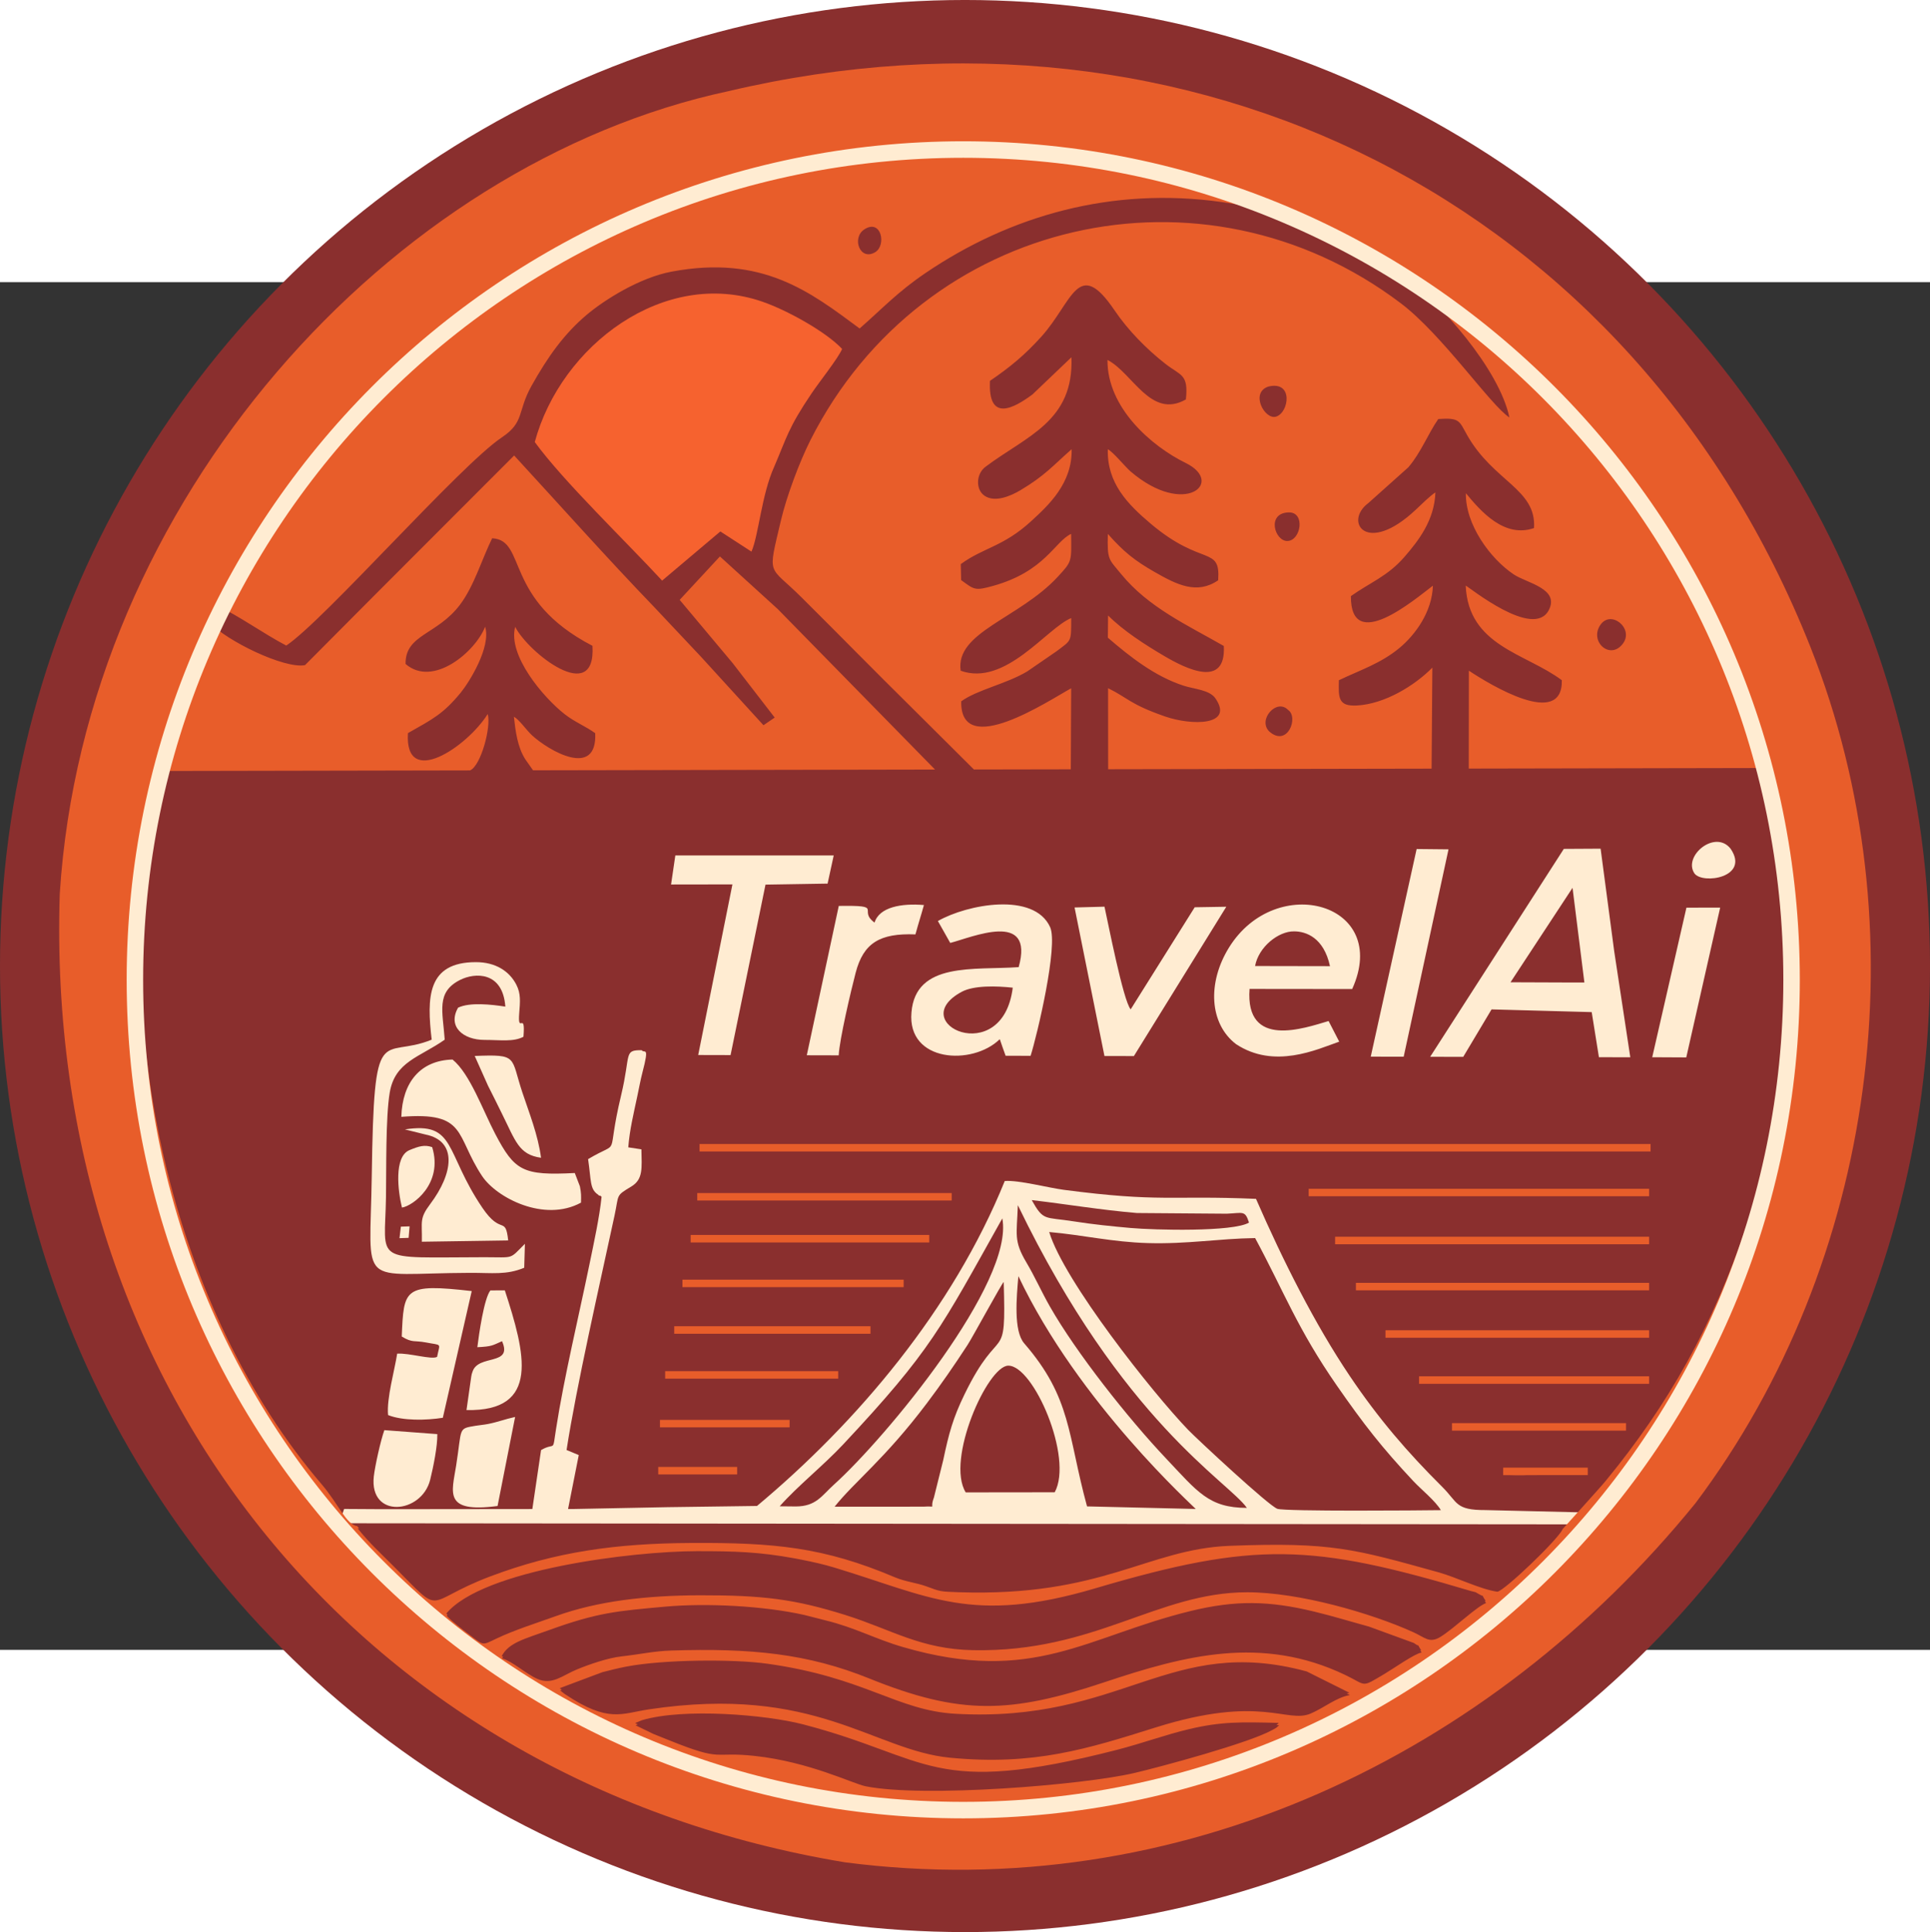 <?xml version="1.0" encoding="UTF-8" standalone="no"?>
<!-- Creator: CorelDRAW 2021.5 -->

<svg
   xml:space="preserve"
   width="8.269in"
   height="8.279in"
   version="1.1"
   style="clip-rule:evenodd;fill-rule:evenodd;image-rendering:optimizeQuality;shape-rendering:geometricPrecision;text-rendering:geometricPrecision"
   viewBox="0 0 6908.7 4896.706"
   id="svg13"
   sodipodi:docname="logo.svg"
   inkscape:version="1.4 (e7c3feb1, 2024-10-09)"
   xmlns:inkscape="http://www.inkscape.org/namespaces/inkscape"
   xmlns:sodipodi="http://sodipodi.sourceforge.net/DTD/sodipodi-0.dtd"
   xmlns="http://www.w3.org/2000/svg"
   xmlns:svg="http://www.w3.org/2000/svg"><rect x="0" y="0" width="6908.7" height="4896.706" fill="#333333" stroke="none"/><sodipodi:namedview
   id="namedview13"
   pagecolor="#ffffff"
   bordercolor="#000000"
   borderopacity="0.25"
   inkscape:showpageshadow="2"
   inkscape:pageopacity="0.0"
   inkscape:pagecheckerboard="0"
   inkscape:deskcolor="#d1d1d1"
   inkscape:document-units="in"
   inkscape:zoom="1.3775031"
   inkscape:cx="414.88111"
   inkscape:cy="619.59935"
   inkscape:window-width="1920"
   inkscape:window-height="1172"
   inkscape:window-x="0"
   inkscape:window-y="43"
   inkscape:window-maximized="1"
   inkscape:current-layer="Слой_x0020_1" />
 <defs
   id="defs1">
  <style
   type="text/css"
   id="style1">
   <![CDATA[
    .fil4 {fill:none}
    .fil0 {fill:#8A2F2E}
    .fil2 {fill:#E85D2A}
    .fil3 {fill:#F6622F}
    .fil1 {fill:#FFECD2}
   ]]>
  </style>
 </defs>
 <g
   id="Слой_x0020_1"
   transform="translate(-727.88,-3312.896)"
   inkscape:label="Слой 1"
   inkscape:groupmode="layer">
  <ellipse
   class="fil0"
   cx="4182.23"
   cy="5761.355"
   rx="3454.35"
   ry="3458.66"
   id="ellipse1" />
  <path
   class="fil1"
   d="m 1942.19,7756.37 4416.63,3.89 35.54,-42.76 -349.13,-8.34 c -108.71,0.33 -98.07,-26.78 -154.57,-83 C 5766.11,7502.22 5662.7,7382.4 5559.31,7228.67 5434.44,7043 5320.92,6817.32 5223.88,6594.86 c -309.38,-13.06 -341.26,13.1 -687.81,-32.25 -55.81,-7.3 -162.5,-35.59 -211.54,-31.56 -185.85,459.82 -528.89,864.31 -886.89,1163.36 l -319.89,4.33 -333.38,6.52 -687.59,0.71 -137.06,-0.83 -17.52,51.24 z M 4421.08,6599.36 c 42.54,76.15 45.51,59.61 148.99,75.94 69.48,10.97 140.1,18.09 205.21,23.87 85.34,7.58 366.99,14.74 423.51,-19.28 -14.21,-44.99 -21.24,-34.13 -80.06,-31.82 l -321.09,-2.47 c -128.91,-10.85 -252.36,-31.71 -376.57,-46.25 z m -844.94,1096.8 c 73.2,-0.02 93.1,-38.6 136.39,-77.65 189.07,-170.54 646.51,-724.83 603.3,-953.69 -219.94,392.8 -253.48,471.56 -570.16,809.7 -71.02,75.83 -162.67,148.33 -226.84,221.06 l 57.31,0.57 z m 458.39,0.72 c 49.69,-3.86 19.2,12.46 36.44,-32.57 l 33.19,-133.47 c 20.43,-96.85 34.92,-150.83 76.14,-235.62 129.64,-266.71 149.54,-94.76 140.5,-402.76 -6.94,5.06 -111.64,198.07 -129.3,225.19 -49.9,76.61 -94.93,141.49 -145.62,208.79 -151.2,200.72 -257.76,279.32 -330.44,370.63 l 319.1,-0.17 z m 468.82,-51.44 c 67.55,-123.9 -76.18,-455.02 -166.52,-453.37 -74.24,1.35 -223.98,337.22 -152,453.75 z m -130,-773.75 c -6.62,75.02 -17.8,195.91 20.75,240.42 169.76,196.04 154.65,325.86 225,583.83 l 389.16,9.24 c -3,-5.24 -419.37,-378.09 -634.91,-833.49 z m -1.94,-254.09 c -3.69,106.08 -15.72,126.96 30.93,205.56 29.71,50.05 53.56,104.02 83.25,156.22 95.07,167.14 281.78,402.64 414.81,543.31 114.61,121.19 154.25,178.46 290.83,178.6 -64.72,-93.34 -445.36,-307.98 -819.82,-1083.7 z m 465.1,135.63 c -127.69,-3.67 -230.53,-28.78 -352.84,-39.6 53.07,175.45 369.81,575.63 496.97,707.82 30.98,32.2 290.01,273.53 319.99,283.25 29.93,9.7 513.89,5.78 585.09,4.72 -21.1,-34.74 -69.48,-72.92 -98.96,-104.39 -112.3,-119.9 -177.31,-203.24 -273.02,-341.04 -141.57,-203.84 -189.03,-335.74 -292.93,-528.68 -129.94,1.75 -241.12,22.04 -384.3,17.93 z"
   id="path1" />
  <path
   class="fil2"
   d="m 3001.54,8471.77 23.59,-10.06 c 149.1,-44.94 444.32,-19.94 576.48,14.37 458.54,119.07 458.32,262.5 1124.06,91.58 91.52,-23.5 174.56,-54.46 258.91,-74.33 115.75,-27.28 186.39,-25.68 320.76,-22.2 -11.83,10.94 -5.48,7.07 -24.85,17.69 -87.89,48.19 -401.55,132 -491.67,153.28 -185.72,43.83 -757.42,89.44 -963.37,48.02 -47.38,-9.53 -201.19,-87.42 -397.56,-108.74 -152.38,-16.55 -111.21,22.34 -303.31,-54.94 -24.16,-9.72 -39.28,-16.01 -59.48,-23.86 l -63.56,-30.8 z m -270.02,-125.02 152.71,-57.24 c 12.75,-3.33 22.13,-5.78 40.89,-10.26 13.85,-3.31 25.47,-6 43.74,-9.54 134.75,-26.09 385.02,-27.38 505.42,-10.57 350.16,48.89 463.72,167.67 674.3,179.36 598.77,33.24 765.47,-285.07 1256.78,-151.63 l 153.55,76.64 c -47.79,7.49 -93.19,45.89 -140.46,66.06 -86.09,36.74 -177.36,-68.97 -555.02,49.77 -244.63,76.91 -435.14,137.29 -735.56,108.5 -275.65,-26.41 -481.97,-263 -1078.99,-173.15 -97.04,14.6 -144.66,49.7 -299.66,-54.21 -1.74,-1.17 -4.51,-3.29 -6.05,-4.39 l -11.67,-9.35 z M 2523.75,8232.1 c 25.54,-48.61 80.6,-61.06 168.68,-92.98 176.29,-63.91 245.48,-68.59 415.86,-84.18 147.87,-13.54 354.39,-2.93 499.72,29.94 l 73.8,18.8 c 110.91,27.26 176.09,66.23 280.1,96.37 465.45,134.88 655.05,-38.25 1027.13,-129.33 161.35,-39.49 281.29,-37.32 442.94,1.8 70.24,17 126.83,34.78 196.13,53.7 l 160.63,58.64 c 30.16,21.76 4.09,-8.58 26.41,26.4 -22.81,2.5 -101.5,57.96 -131.74,75.85 -87.48,51.74 -62.09,42.2 -142.96,3.7 -297.64,-141.73 -572.16,-69.58 -859.69,26.43 -338.35,112.98 -516.36,118.73 -842.6,-13.13 -219.4,-88.68 -421.64,-109.42 -710.63,-100.02 -60.35,1.96 -109.82,13.5 -175.85,20.86 -49.13,5.48 -115.04,28.26 -160.17,46.78 -51.54,21.16 -88.55,57.5 -141.85,33.71 -42.01,-18.74 -87.38,-62.14 -125.91,-73.35 z m -198.22,-152.61 c 130.78,-157.39 667.12,-223 896.06,-223.23 135.9,-0.13 223.8,2.47 349.95,25.57 3.14,0.57 5.71,1.07 8.81,1.65 3.6,0.68 13.67,2.7 17.19,3.39 41.15,8.02 80.13,16.95 116.93,28.07 340.83,103 492.75,204.85 932.8,74.69 574.38,-169.9 777.09,-160.11 1347,9.59 16.84,5.02 9.85,0.31 24.11,8.8 31.01,18.44 6.45,-4.9 27.57,26.14 -32.45,11.13 -112.15,88.84 -162.15,120.28 -40.48,25.45 -55.71,3.25 -98.35,-16.07 -151.57,-68.69 -409.89,-143.15 -595.01,-142.89 -322.3,0.44 -543.88,215.06 -979.47,207.32 -189.58,-3.37 -292.3,-73.75 -458.12,-125.83 -182.02,-57.17 -295.99,-71.15 -520.88,-70.68 -189.59,0.4 -365.17,20.09 -516.69,74.87 -70.91,25.63 -144.69,48.28 -211.99,80.23 -51.19,24.3 -44.01,25.81 -94.52,-12.5 -28.8,-21.85 -63.22,-47.7 -83.24,-69.38 z m -318.75,-312.75 c -40.2,-5.73 -66.29,-78.48 -127.81,-150.39 -529.36,-618.68 -747.4,-1592.74 -605.84,-2391.26 7.35,-41.44 8.67,-80.54 24.96,-121.63 l 11.06,-40.47 1101.36,-2.06 c 38.71,-16.15 76.32,-156.01 63.23,-201.89 -72.91,117.07 -298.06,269.37 -285.6,68.37 89.51,-50.63 126.14,-68.57 188.55,-144.37 29.84,-36.24 110.07,-163.64 87.78,-236.46 -34.15,88.63 -186.29,218.94 -284.83,133.24 -1.5,-106.12 112.52,-103.21 194.64,-211.78 50.63,-66.94 78.52,-163.5 115.35,-238.23 125.69,6.63 38.5,218.62 359,385.1 13.44,217.2 -230.47,23.6 -276.6,-67.94 -27.27,102.09 100.89,252.97 177.39,312.84 35.72,27.95 74.6,43 109.13,67.89 7.39,164.31 -167,62.28 -226.17,7.7 -20.1,-18.55 -45.26,-55.81 -64.94,-66.72 5.76,51.31 12.59,108.66 41.1,152.89 l 27.44,38.95 1438.93,-2.65 -563.15,-574.7 -206.83,-188.2 -144.07,155.42 189.38,226.04 150.75,195.31 -40.17,27.49 -223.44,-244.91 -166.78,-177.14 c -170.26,-176.7 -335.84,-362.9 -502.28,-543.7 l -499.53,500.13 -249.16,250.5 c -74.83,13.96 -282.48,-88.49 -338.52,-150.66 15.02,-37.27 2.09,-54.83 43.64,-49.96 34.8,9.3 152.09,91.5 227.87,130.48 136.63,-91.44 622.7,-645.91 771.93,-745.5 81.69,-54.52 54.6,-92.42 105.91,-184.22 58.9,-105.4 116.96,-186.11 196.57,-253.61 65.98,-55.96 192.18,-134.16 304.18,-155.25 325.98,-61.4 496.81,72.26 673.78,203.41 81.86,-71.63 135.3,-130.44 236.28,-198.88 302.93,-205.32 665.63,-309.19 1059.79,-253.91 243.61,34.17 450.93,116.11 642.77,256.15 139.73,102 350.74,342.61 387.16,515.19 -67.26,-43.07 -239.46,-295.83 -388.57,-408.7 C 5034.85,2853 4032.04,3081.33 3629.27,3877.9 c -39.89,78.9 -86.06,202.95 -106.2,288.93 -47.93,204.59 -45.46,155.89 73.08,273.7 132.96,132.15 262.54,264.58 396.14,396.32 l 221.87,220.78 346.78,-0.64 1.34,-290.04 c -77.66,42.08 -397.64,256.84 -393.58,46.7 56.91,-41.46 162.72,-62.67 236.63,-107.34 l 104.83,-72.11 c 53.86,-40.87 52.13,-31.61 52.25,-118.64 -87.28,35.3 -235.24,246 -395.62,188.53 -20.56,-138 209.53,-187.05 347.34,-336.17 52.07,-56.34 49.07,-53.41 47.99,-153.8 -59.07,27.67 -93.16,133.85 -278.26,185.91 -67.35,18.94 -68.52,13.46 -115.49,-20.42 l -1.31,-57.23 c 82.03,-59.81 151.91,-61.93 252.13,-153.84 61.78,-56.66 147.58,-135.53 144.75,-257.57 -67.26,59.27 -95.74,94.77 -183.35,146.91 -33.39,19.87 -91.3,45.72 -128.98,19.36 -31.83,-22.27 -29.8,-77.93 3.72,-103.11 147.72,-111.1 316.86,-162.25 307.87,-392.33 l -139.63,133.26 c -65.98,48.7 -159.6,101.6 -151.89,-48.78 70.92,-48.51 124.28,-92.04 184.35,-158.84 111.78,-124.31 130.73,-286.74 261.28,-93.97 49.16,72.59 115.54,139.66 182.43,191.96 55.02,43.01 82.91,35.52 73.16,127.41 -126.35,71.53 -190.06,-95.04 -280.65,-141.4 -1.28,171.56 158.09,309.07 279.74,368.69 142.44,69.81 -3.32,196.24 -196.7,30.79 -18.97,-16.23 -62.7,-70.11 -81.82,-79.78 -3.43,120.61 70.58,196.56 154.28,267.12 183.99,155.13 249.35,76.25 240.74,202.05 -75.8,51.65 -146.47,16.46 -225.54,-28.58 -74.28,-42.3 -112.94,-73.81 -169.33,-137.41 -2.92,94.71 3.58,89.8 47.71,143.84 97.63,119.55 236.48,182.28 367.33,257.29 8.29,152.67 -134.33,82.3 -212.64,36.26 -69.36,-40.77 -146.44,-90.26 -201.62,-145.46 l -0.76,79.59 c 78.99,67.93 167.72,138.35 271.64,171.99 37.52,12.14 92.52,14.55 113.61,45.48 67.11,98.41 -85.87,97.2 -179.25,64.94 -127.65,-44.09 -134.28,-67.06 -205.19,-101.57 l 0.2,290.07 1157.78,-2.13 2.74,-361.66 c -63.52,64.55 -170.48,130.22 -270.08,135.6 -67.41,3.64 -66.22,-27.76 -64.48,-90.47 76.9,-36.87 149.23,-59.57 216.83,-115.54 55.62,-46.05 117,-128.79 119.64,-222.93 -64.63,48.84 -295.12,245.98 -293.49,37.3 68.52,-48.74 131.75,-71.16 191.74,-140.44 50.04,-57.8 107.24,-130.69 110.74,-230.7 -16.3,9.41 -54.04,46.56 -70.67,62.2 -176.24,165.69 -258.44,42.09 -169.37,-24.15 l 143.02,-127.92 c 44.68,-51.72 71.23,-121.11 107.29,-172.97 77.35,-5.57 74.75,6.96 103.12,57.18 94.55,167.37 248.58,193.14 239.65,333.15 -106.16,36.98 -190.45,-59.78 -243.94,-124.73 -2.13,111.33 86.24,233.79 171.55,290.84 46.09,30.81 165.34,50.53 125.18,127.86 -54.63,105.2 -284.11,-81.97 -297.35,-87.9 9.61,216.9 214.19,241.35 344.09,338.72 3.56,175.52 -259.24,14.59 -332.76,-34.17 l -0.38,350.5 1059.44,-2.03 c -2.65,18.58 55.78,334.35 62.33,398.05 42.58,414.43 -0.87,862.33 -129.63,1246.28 -117.85,351.41 -278.5,636.09 -500.13,905.63 -3.59,6.62 -179.71,200.74 -189.04,211.63 -52.72,61.5 -180.89,176.51 -201.93,179.63 -60.9,-8.61 -146.35,-51.69 -211.4,-69.75 -300.72,-83.51 -382.82,-108.72 -747.41,-94.61 -293.9,11.38 -453.56,182.8 -968.72,166.12 -69.5,-2.25 -66.23,-2.68 -116.03,-20.84 -37.49,-13.67 -74.76,-16.37 -113.7,-32.87 -254.48,-107.8 -430.73,-124.26 -728.56,-122.65 -267.44,1.45 -484.82,30.9 -721.15,120.41 -242.72,91.94 -160.15,148.13 -344.56,-37.48 -45.45,-45.74 -86.26,-82.26 -128.26,-135.13 z M 5271.61,4921.81 c -42.97,-41.89 26.23,-120.01 67.06,-77.43 38.88,25.79 -1.68,134.73 -67.06,77.43 z m 1265.92,-315.16 c -44.95,60.78 -120.31,-5.67 -81.93,-65.16 37.5,-58.12 122.18,10.73 81.93,65.16 z M 5342.15,4137.24 c 58.75,-0.2 42.67,100.3 -5.17,102.37 -46.04,2 -77.19,-101.42 5.17,-102.37 z m -74.26,-450.46 c 90.94,-22.44 74.44,93.67 27.8,107.58 -40.91,12.2 -93.58,-85.56 -27.8,-107.58 z M 3822.67,3123.43 c 59.96,-37.91 78.99,57.38 38.25,82.09 -54.85,33.27 -85.81,-52.02 -38.25,-82.09 z M 7208.5,4618.91 C 6573.39,3019.28 4990.42,2238.77 3335.81,2629.03 2125.92,2888 1031.17,4095.14 941.81,5502.44 884.05,7293.35 2038.36,8686.16 3752.23,8970.19 4945.49,9125.91 6063.77,8588 6797.36,7684.08 7445.8,6820.84 7607.07,5622.77 7208.5,4618.91 Z"
   id="path2" />
  <path
   class="fil3"
   d="m 2642.18,3885.37 c 102.88,141.22 328.17,357.54 455.84,496.09 l 208.36,-176 111.45,72.24 c 25.43,-57.66 36.39,-204.87 81.28,-303.7 45.62,-106.29 49.7,-138 133.36,-262.03 26.61,-39.92 96.09,-126.83 109.87,-159.98 -58.36,-61.74 -195.78,-138.05 -285.03,-169.04 -351.79,-122.12 -721.7,156.48 -815.13,502.42 z"
   id="path3" />
  <path
   class="fil0"
   d="m 2008.22,7774.72 c 42,52.88 82.81,89.39 128.26,135.13 184.41,185.61 101.84,129.42 344.56,37.48 236.33,-89.52 453.71,-118.96 721.15,-120.41 297.83,-1.61 474.08,14.85 728.56,122.65 38.95,16.5 76.21,19.2 113.7,32.87 49.8,18.17 46.53,18.59 116.03,20.84 515.16,16.67 674.82,-154.74 968.72,-166.12 364.59,-14.11 446.69,11.1 747.41,94.61 65.05,18.06 150.5,61.14 211.4,69.75 24.77,-3.67 209.38,-178.89 233.28,-222.89 z m 318.75,312.75 c 20.02,21.68 54.44,47.53 83.24,69.38 50.51,38.31 43.33,36.81 94.52,12.5 67.3,-31.96 141.08,-54.6 211.99,-80.23 151.52,-54.78 327.1,-74.46 516.69,-74.87 224.89,-0.48 338.86,13.51 520.88,70.68 165.82,52.08 268.54,122.46 458.12,125.83 435.59,7.74 657.17,-206.87 979.47,-207.32 185.12,-0.26 443.43,74.2 595.01,142.89 42.63,19.32 57.87,41.52 98.35,16.07 50,-31.43 129.7,-109.14 162.15,-120.28 -21.12,-31.04 3.44,-7.7 -27.57,-26.14 -14.26,-8.48 -7.27,-3.78 -24.11,-8.8 -569.91,-169.7 -772.62,-179.49 -1347,-9.59 -440.04,130.17 -591.96,28.32 -932.8,-74.69 -36.79,-11.12 -75.78,-20.05 -116.93,-28.07 -3.52,-0.69 -13.59,-2.71 -17.19,-3.39 -3.1,-0.59 -5.67,-1.08 -8.81,-1.65 -126.15,-23.1 -214.06,-25.71 -349.95,-25.57 -228.94,0.23 -765.29,65.84 -896.06,223.23 z m 198.22,152.61 c 38.53,11.21 83.89,54.61 125.91,73.35 53.3,23.78 90.31,-12.56 141.85,-33.71 45.14,-18.53 111.04,-41.31 160.17,-46.78 66.04,-7.36 115.5,-18.89 175.85,-20.86 289,-9.4 491.23,11.34 710.63,100.02 326.24,131.86 504.25,126.1 842.6,13.13 287.54,-96.01 562.05,-168.16 859.69,-26.43 80.87,38.51 55.48,48.05 142.96,-3.7 30.24,-17.89 108.93,-73.35 131.74,-75.85 -22.32,-34.98 3.74,-4.65 -26.41,-26.4 l -160.63,-58.64 c -69.31,-18.92 -125.89,-36.7 -196.13,-53.7 -161.66,-39.13 -281.6,-41.3 -442.94,-1.8 -372.08,91.08 -561.68,264.2 -1027.13,129.33 -104.01,-30.14 -169.2,-69.11 -280.1,-96.37 l -73.8,-18.8 c -145.32,-32.87 -351.84,-43.48 -499.72,-29.94 -170.39,15.59 -239.57,20.27 -415.86,84.18 -88.08,31.93 -143.14,44.38 -168.68,92.98 z m 219.44,124.01 c 1.54,1.09 4.31,3.22 6.05,4.39 155,103.91 202.62,68.81 299.66,54.21 597.02,-89.85 803.35,146.74 1078.99,173.15 300.42,28.78 490.93,-31.59 735.56,-108.5 377.65,-118.74 468.93,-13.04 555.02,-49.77 47.27,-20.17 92.67,-58.57 140.46,-66.06 l -153.55,-76.64 c -491.31,-133.44 -658.01,184.87 -1256.78,151.63 -210.59,-11.69 -324.14,-130.48 -674.3,-179.36 -120.4,-16.81 -370.67,-15.53 -505.42,10.57 -18.27,3.54 -29.89,6.23 -43.74,9.54 -18.76,4.48 -28.15,6.93 -40.89,10.26 l -152.71,57.24 11.67,9.35 z m 2537.31,132.7 c 19.38,-10.62 13.02,-6.75 24.85,-17.69 -134.37,-3.47 -205.01,-5.07 -320.76,22.2 -84.35,19.87 -167.39,50.84 -258.91,74.33 -665.74,170.92 -665.53,27.49 -1124.06,-91.58 -132.16,-34.32 -427.39,-59.31 -576.48,-14.37 l -23.59,10.06 63.56,30.8 c 20.2,7.85 35.32,14.14 59.48,23.86 192.1,77.29 150.93,38.4 303.31,54.94 196.37,21.32 350.18,99.21 397.56,108.74 205.95,41.42 777.65,-4.19 963.37,-48.02 90.12,-21.27 403.79,-105.08 491.67,-153.28 z"
   id="path4" />
  <path
   class="fil1"
   d="m 3690.35,5466.26 21.92,-100.87 -566.97,0.07 -15.26,103.95 219.66,-0.33 -122.53,610.82 115.86,0.28 125.05,-610.31 z m 314.45,181.85 c 12.04,-44.29 20.19,-67.77 30.4,-105.13 -79.54,-6.75 -159.8,6.85 -176.71,62.83 -62.56,-45.64 38.91,-62.25 -128.11,-59.68 l -114.5,534.71 114.23,0.28 c 2.89,-57.09 43.49,-229.93 60.69,-295.67 27.96,-106.92 86.81,-142.28 214,-137.35 z m 348.35,190.71 c -36.38,292.28 -389.89,126.85 -183.08,14.97 44.27,-23.95 125.91,-21.11 183.08,-14.97 z m -223.74,-160.19 c 76.91,-19.63 302.65,-118.67 244.93,86.63 -158.79,11.43 -368.84,-20.23 -383.78,162.09 -15.69,178.94 218.12,191.63 315.96,96.01 1.46,2.01 2.17,5.5 2.69,6.96 l 7.48,21.75 10.89,30.49 89.49,0.22 c 23.82,-75.55 99.45,-395.28 69.88,-460.65 -57.36,-126.78 -295.93,-82.29 -401.8,-21.91 25.35,43.9 22.37,40.48 44.26,78.4 z m 657.41,405.06 330.8,-534.63 -113.09,1.87 -229.2,365.48 c -26.74,-30.06 -81.76,-314.1 -93.79,-367.6 l -107.09,2.88 106.98,531.74 z m 433.8,-322.39 c 12.51,-68.67 84.07,-124.98 139.57,-124.04 42.65,-0.04 106.29,22.02 128.56,124.54 z m 347.55,82.42 c 139.13,-307.46 -272.39,-420.92 -441.04,-148.4 -78.08,126.17 -70.18,272.53 25.26,345.58 137.1,90.63 289.26,19.31 369.43,-8.83 l -38.06,-73.8 c -86.42,25.25 -299.04,101.56 -282.93,-114.94 z m 184.38,242.29 160.49,-742.43 -114.11,-1.17 -164.28,743.33 117.9,0.26 z m 1170.3,-744.61 c -55.01,-70.26 -171.3,25.78 -129.52,88.3 28.8,40.16 199.61,14.83 129.52,-88.3 z m -787.89,478.08 222.06,-338.14 42.37,338.92 -61.35,-0.02 -203.07,-0.77 z m -169.28,267.07 101.45,-169.96 358.5,9.74 25.81,161.4 112.34,0.28 -57.59,-379.36 -48.7,-367.47 -131.69,0.75 -478.41,744.33 z m 676.61,1.31 121.83,0.63 121.38,-536.33 -120.79,0.2 -122.43,535.49 z"
   id="path5" />
  <path
   class="fil4"
   d="m 6134.98,5819.49 203.07,0.77 61.35,0.02 -42.37,-338.92 c -72.28,113.9 -155.61,232.01 -222.06,338.14 z"
   id="path6" />
  <path
   class="fil4"
   d="m 4353.15,5838.83 c -57.18,-6.14 -138.81,-8.98 -183.08,14.97 -206.81,111.89 146.7,277.31 183.08,-14.97 z"
   id="path7" />
  <path
   class="fil4"
   d="m 5220.63,5761.31 268.13,0.5 c -18.3,-88.54 -14.52,-138.16 -128.56,-124.54 -68.87,8.23 -127.06,55.36 -139.57,124.04 z"
   id="path8" />
  <path
   class="fil4"
   d="m 5273.05,4929.8 c 97,36.9 94.72,-48.58 67.06,-77.43 -40.82,-42.58 -96.77,1.88 -67.06,77.43 z"
   id="path9" />
  <path
   class="fil2"
   d="m 6108.78,7573.38 c 8.52,5.62 -15.83,11.89 72.73,10.91 l 230.02,-10.91 c -24.79,-13.76 -32.83,-9.89 -73.21,-9.58 -62.05,0.47 -192.48,-7.74 -229.54,9.58 z"
   id="path10" />
  <path
   class="fil1"
   d="m 2427.22,6083.27 47.5,106.38 c 18.14,35.17 32.02,64.31 48.41,97.16 50.68,101.58 61.3,149.68 141.43,160.98 -10.46,-81.56 -43.24,-162.75 -67.03,-234.48 -42.48,-128.1 -13.91,-136.17 -170.31,-130.05 z m -79.36,12.83 c -114.93,3.16 -179.77,81.04 -183.37,205.13 236.27,-18.94 192.01,65.78 289.08,211.98 51.64,77.78 222.56,166.94 354.09,95.23 0.66,-24.87 1.05,-32.81 -3.93,-58.44 l -18.31,-47.63 c -185.93,9.59 -215.14,-7.14 -284.82,-140.03 -44.17,-84.25 -90.62,-215.85 -152.74,-266.23 z m -181.11,530.01 c 38.21,-5.31 148.54,-85.2 108.13,-216.38 -27.27,-9.37 -47,-3.45 -81.13,10.66 -56.76,23.47 -41.2,147.95 -27,205.72 z m 23.83,108.41 3.45,-41.2 -31.17,1.08 -4.95,41.27 z m 264.11,-107.55 c -135.72,-200.12 -93.47,-309.27 -277.37,-280.69 l 73.65,18.3 c 115.76,23.2 98.83,140.02 17.33,248.33 -40.25,53.49 -28.85,62.24 -30.28,135.48 l 309,-4.58 c -10.02,-90.93 -24.07,-16.19 -92.33,-116.84 z m -134.88,-601.96 c -7.22,-102.11 -31.37,-169.71 54.06,-213.5 54.2,-27.78 153.83,-31.12 162.94,95.15 -49.79,-7.61 -126.43,-16.47 -169.15,3.74 -38.52,67.73 17.8,115.48 94.8,115.47 56.96,-0.01 103.17,7.8 139.22,-11.29 7.95,-97 -21.33,-5.16 -15.2,-84 3.18,-40.99 6.41,-69.95 -10.31,-102.49 -24.58,-47.81 -73.63,-80.72 -144.93,-80.67 -174.85,0.11 -175.7,126.36 -158.06,277.58 -181.24,73.88 -206.32,-83.84 -214.56,489.35 -5.88,408.74 -55.39,346.9 351.76,345.45 80.12,-0.32 129.38,8.51 194.02,-18.22 l 2.47,-85.76 c -57.37,57.25 -36.11,47.98 -144.27,48.05 -407.63,0.26 -356.59,25.41 -353.02,-216.28 1.43,-96.91 -1.43,-283.61 13.27,-372.45 18.56,-112.12 107.2,-126.89 196.97,-190.13 z m 116.8,1101.03 c 53.87,-2.72 53.8,-6.52 88.36,-21.56 39.63,89.46 -85.43,45.54 -105.64,109.27 -7.54,23.79 0.22,-3.28 -4.5,17.07 l -17.06,120.27 c 265.74,5.47 210.47,-203.64 137.2,-428.65 l -51.67,0.28 c -22.75,28.76 -40.92,156.31 -46.69,203.32 z m -20.11,-200.99 c -244.14,-27.85 -243.11,-9.06 -250.54,162.61 38.44,23.77 44.78,13.28 86.61,21.37 59.4,11.49 49.98,0 39.95,51.56 -19.48,11.1 -98.81,-14.25 -142.87,-11.54 -9.09,58.76 -38.41,161.17 -32.61,219.91 52.58,20.99 136.9,19.13 196.04,9.67 l 103.42,-453.57 z m -312.72,497.89 c -13.19,35.93 -33.91,129.96 -37.83,165.75 -16.7,152.48 171.47,134.58 201.85,11.7 11.35,-45.91 26.46,-121.09 25.49,-163.23 l -189.52,-14.22 z m 468.05,-47.24 c -35.78,7.77 -61.67,18.23 -96.41,25.08 -17.01,3.35 -29.22,3.86 -44.85,6.5 -64.47,10.89 -48.24,5.17 -69.91,142.85 -15.18,96.42 -46.44,170.41 148.31,144.35 l 62.85,-318.78 z m 405.06,-965.26 c 4.76,-62.49 18.93,-119.71 32.27,-182.83 6.09,-28.8 11.72,-59.63 18.52,-85.57 26.17,-99.73 6.35,-65.67 -2.65,-79.41 -65.51,-0.43 -38.34,13.16 -73.69,161.15 -57.19,239.42 5.09,155.27 -118.32,228.89 11.33,75.98 5.59,106.87 35.05,126.67 1.22,0.82 5.59,6.11 6.52,4.15 0.95,-1.98 4.46,2.76 6.7,4.11 -7.46,73.31 -27.48,164.39 -43.54,242.48 -38.05,185 -91.03,404.88 -119.34,587.98 -13.8,89.26 -1.28,46 -53.73,76.19 l -32.04,216.65 127.7,-0.63 39.27,-198.07 -43.64,-18.2 c 34.37,-223.99 119.28,-595.89 171.75,-839.62 16.48,-76.56 2.58,-69.06 60.15,-103.76 42.72,-25.76 37.3,-65.63 36.04,-132.98 l -47.03,-7.17 z"
   id="path11" />
  <path
   class="fil1"
   d="m 4175.91,2867.647 c 1621.33,0 2935.68,1317.65 2935.68,2943.08 0,1625.41 -1314.35,2943.06 -2935.68,2943.06 -1621.33,0 -2935.68,-1317.65 -2935.68,-2943.06 0,-1625.43 1314.35,-2943.08 2935.68,-2943.08 z m 0,-59.11 c 1653.89,0 2994.63,1344.12 2994.63,3002.17 0,1658.07 -1340.74,3002.18 -2994.63,3002.18 -1653.89,0 -2994.63,-1344.11 -2994.63,-3002.18 0,-1658.05 1340.74,-3002.17 2994.63,-3002.17 z"
   id="path12" />
  <path
   class="fil2"
   d="m 3728.3,7211.82 h -619.39 v 26.78 H 3728.3 Z M 3843.96,7051 h -702.62 v 26.78 h 702.62 z m 118.68,-166.81 h -791.85 v 26.78 h 791.85 z m 91.57,-160.03 H 3200.2 v 26.78 h 854.01 z m 2054.57,833.07 h 302.69 v 26.78 H 6108.78 Z M 5925.39,7397.9 h 623.1 v 26.78 h -623.1 z m -117.74,-167.67 h 823.53 v 26.78 h -823.53 z m -120.22,-164.87 h 943.75 v 26.78 H 5687.43 Z M 5581.55,6895.6 h 1049.63 v 26.78 H 5581.55 Z m -74.46,-165.02 h 1124.09 v 26.78 H 5507.09 Z m -94.63,-171.77 h 1218.72 v 26.78 H 5412.46 Z M 6636.37,6398.56 H 3232.02 v 26.78 h 3404.35 z m -2501.76,175.6 h -910.83 v 26.78 h 910.83 z m -580.27,812.06 H 3090.28 V 7413 h 464.06 z m -187.79,168.43 h -282.46 v 26.78 h 282.46 z"
   id="path13" />
 </g>
</svg>
